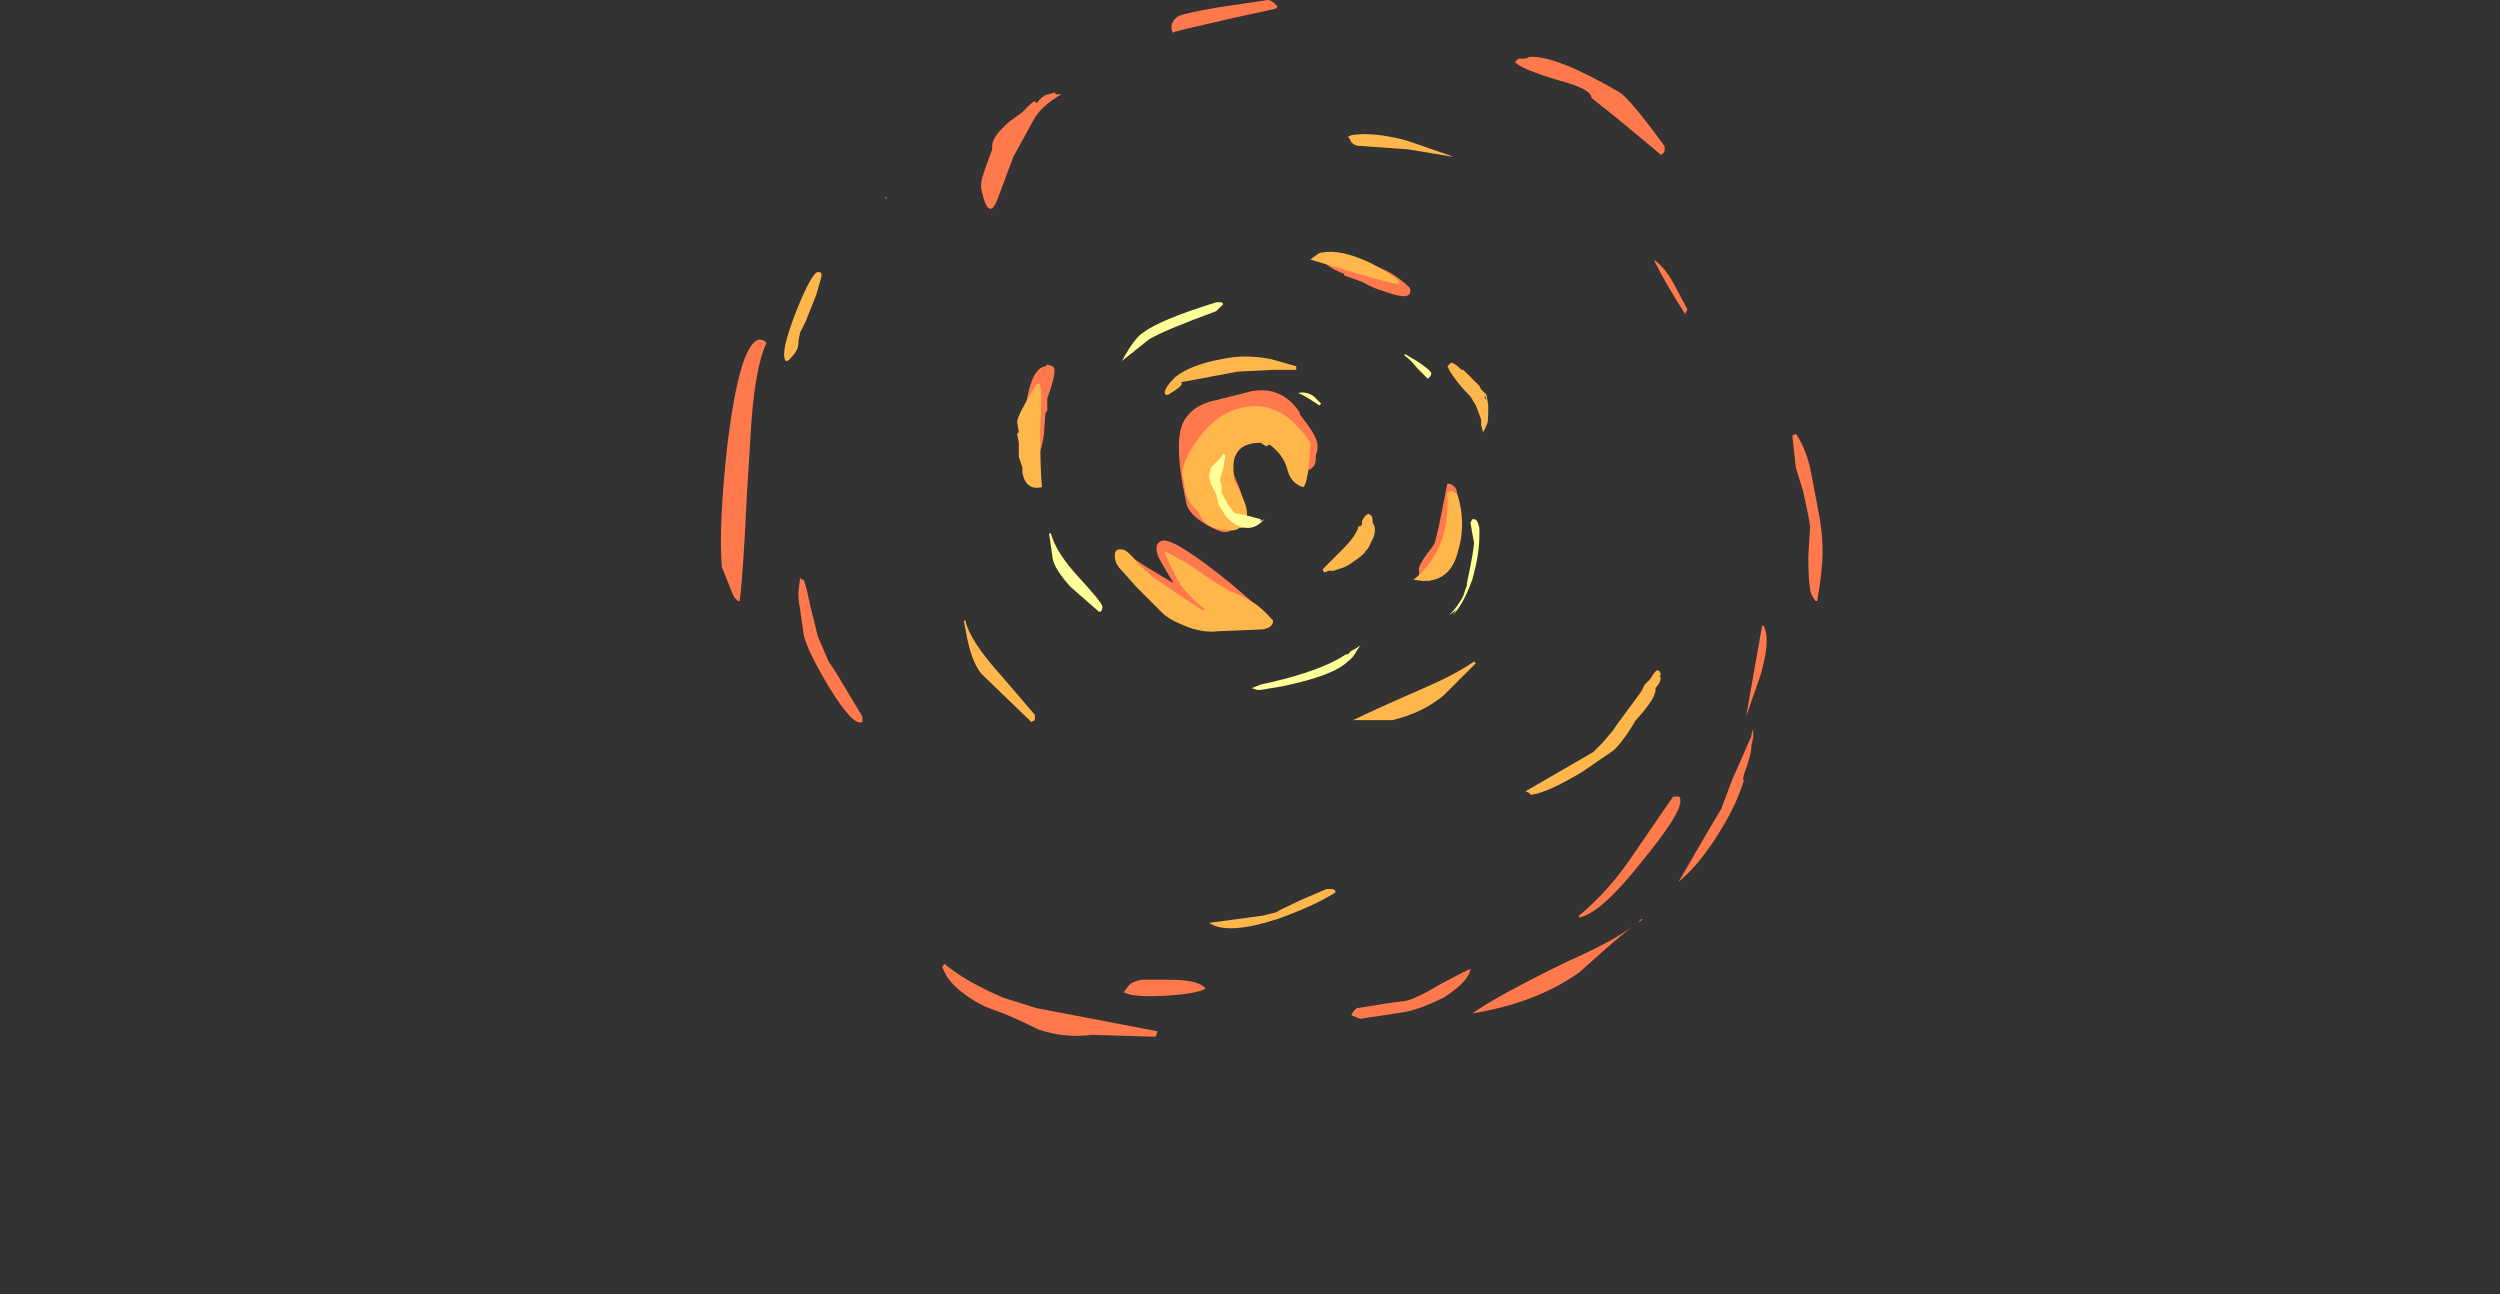 <?xml version="1.0" encoding="UTF-8" standalone="no"?>
<svg xmlns:ffdec="https://www.free-decompiler.com/flash" xmlns:xlink="http://www.w3.org/1999/xlink" ffdec:objectType="frame" height="254.8px" width="492.1px" xmlns="http://www.w3.org/2000/svg">
  <rect width="100%" height="100%" fill="#333333" stroke="none"/>
  <g transform="matrix(1.0, 0.0, 0.0, 1.0, 249.55, 80.5)">
    <use ffdec:characterId="1176" height="29.2" transform="matrix(7.0, 0.0, 0.0, 7.0, -107.45, -80.5)" width="30.95" xlink:href="#shape0"/>
  </g>
  <defs>
    <g id="shape0" transform="matrix(1.0, 0.0, 0.0, 1.0, 15.35, 11.5)">
      <path d="M9.85 -8.15 L9.1 -8.75 Q9.1 -9.0 8.15 -9.25 7.15 -9.55 6.95 -9.75 L7.05 -9.85 7.15 -9.85 Q7.3 -9.85 7.35 -9.9 8.1 -9.95 9.9 -8.9 10.2 -8.7 11.15 -7.4 11.2 -7.2 11.05 -7.15 10.7 -7.45 9.85 -8.15 M14.85 0.7 Q15.1 1.05 15.25 1.65 L15.45 2.7 Q15.6 3.4 15.6 4.0 15.6 4.55 15.45 5.4 L15.4 5.4 Q15.25 5.2 15.25 5.05 15.2 4.8 15.2 4.15 L15.25 3.3 Q15.2 2.95 15.05 2.3 L14.85 1.65 14.75 0.75 14.85 0.7 M13.85 7.5 L13.45 8.65 13.9 6.1 13.95 6.1 14.0 6.25 Q14.1 6.65 13.85 7.5 M13.65 9.15 L13.65 9.25 13.6 9.45 13.6 9.5 Q13.6 9.7 13.4 10.25 L13.35 10.45 13.4 10.4 Q13.2 11.1 12.7 11.9 12.15 12.8 11.55 13.3 L12.45 11.75 12.75 11.25 13.05 10.45 13.6 9.2 13.6 9.15 13.65 9.0 13.65 9.15 M10.85 -4.2 Q11.15 -4.0 11.4 -3.55 L11.8 -2.8 11.75 -2.7 11.75 -2.65 Q11.2 -3.5 10.85 -4.2 M3.3 -3.3 Q2.95 -3.4 2.7 -3.55 L2.45 -3.65 Q2.3 -3.7 2.15 -3.75 L2.15 -3.8 Q1.6 -4.0 1.45 -4.3 L2.75 -4.1 Q3.05 -4.05 3.5 -3.8 3.8 -3.6 4.0 -3.4 4.1 -3.0 3.3 -3.3 M0.9 0.15 L1.05 0.35 Q1.4 0.8 1.4 1.05 1.4 1.2 1.35 1.3 L1.35 1.4 Q1.35 1.5 1.3 1.6 L1.2 1.7 1.15 1.7 Q1.1 2.0 0.85 1.7 L0.4 1.1 -0.1 0.9 -0.65 0.95 Q-1.0 1.1 -1.0 1.45 -1.05 1.65 -0.85 2.1 -0.65 2.55 -0.75 2.65 L-0.7 2.8 Q-0.7 3.1 -1.0 3.3 -1.05 3.6 -1.55 3.35 -2.25 3.0 -2.3 2.6 -2.7 0.75 -2.3 0.25 -2.1 -0.05 -1.65 -0.2 L-0.45 -0.5 Q0.4 -0.65 0.9 0.1 L0.9 0.15 M5.3 2.25 L5.35 2.5 5.1 4.2 Q4.85 4.7 4.5 4.85 L4.5 4.8 Q4.25 4.95 4.25 4.5 4.25 4.35 4.65 3.85 L4.7 3.75 4.8 3.35 5.05 2.1 Q5.2 2.1 5.3 2.25 M10.5 12.75 Q9.35 14.2 8.75 14.3 L8.75 14.25 Q9.6 13.55 10.3 12.5 11.05 11.4 11.4 10.9 L11.55 10.9 Q11.6 10.9 11.6 11.0 11.65 11.35 10.5 12.75 M9.65 15.05 L8.75 15.85 Q7.55 16.7 5.75 17.0 6.45 16.5 8.4 15.55 9.75 14.95 10.25 14.55 L9.65 15.05 M10.4 14.45 L10.5 14.35 10.55 14.35 10.4 14.45 M4.95 16.55 Q4.35 16.85 3.9 16.95 L2.6 17.15 2.35 17.05 2.4 16.95 2.5 16.85 Q3.4 16.7 3.85 16.65 4.15 16.6 4.9 16.15 5.65 15.75 5.7 15.75 5.65 16.1 4.95 16.55 M-5.8 -8.85 Q-6.4 -8.5 -6.6 -8.1 L-7.15 -7.1 -7.6 -5.9 Q-7.85 -5.25 -8.05 -6.15 -8.1 -6.35 -7.95 -6.75 L-7.75 -7.3 -7.75 -7.4 Q-7.75 -7.65 -7.3 -8.05 L-6.9 -8.35 -6.75 -8.5 Q-6.6 -8.65 -6.55 -8.65 L-6.5 -8.6 Q-6.3 -8.85 -6.15 -8.85 L-6.0 -8.9 -5.95 -8.85 -5.8 -8.85 M0.0 -11.5 Q0.1 -11.5 0.25 -11.35 0.3 -11.3 0.2 -11.25 L-0.95 -11.0 -2.25 -10.7 -2.65 -10.6 -2.65 -10.55 -2.7 -10.65 Q-2.75 -10.9 -2.5 -11.05 -2.25 -11.15 -1.35 -11.3 L0.0 -11.5 M-6.05 -1.2 L-6.0 -1.15 -6.0 -1.05 Q-6.0 -0.85 -6.2 -0.3 L-6.2 0.05 -6.25 0.1 -6.3 0.75 Q-6.35 1.1 -6.45 1.3 L-6.8 -0.1 Q-6.65 -1.15 -6.25 -1.2 L-6.2 -1.25 -6.05 -1.2 M-0.9 5.75 L-2.05 5.75 -2.9 5.4 Q-3.85 4.9 -4.25 4.35 L-4.25 4.2 -4.1 4.05 Q-4.0 4.05 -3.4 4.45 L-2.65 4.9 Q-3.1 4.15 -3.1 4.1 -3.2 3.75 -2.95 3.7 -2.6 3.65 -1.05 4.9 L-0.35 5.5 -0.9 5.75 M-14.65 2.45 Q-14.75 4.6 -14.85 5.4 L-14.9 5.4 -15.0 5.3 -15.05 5.2 -15.35 4.45 Q-15.45 3.35 -15.2 1.05 -14.85 -1.85 -14.3 -1.95 -14.15 -1.95 -14.1 -1.85 -14.45 -1.1 -14.55 0.85 L-14.65 2.45 M-12.85 5.6 L-12.65 6.4 -12.35 7.1 -12.15 7.4 -11.4 8.65 -11.4 8.8 Q-11.65 8.95 -12.35 7.8 -12.95 6.8 -13.05 6.35 L-13.15 5.65 -13.15 5.6 Q-13.2 5.45 -13.2 5.15 L-13.15 4.75 -13.1 4.8 -13.05 4.8 Q-12.95 5.1 -12.85 5.6 M-1.75 16.3 Q-2.0 16.45 -2.9 16.5 -3.8 16.55 -4.05 16.4 L-3.9 16.2 Q-3.8 16.1 -3.55 16.05 -3.2 16.05 -2.8 16.05 -2.0 16.05 -1.8 16.25 L-1.75 16.3 M-7.45 16.55 L-6.5 16.85 -5.45 17.05 -3.1 17.5 -3.15 17.65 -3.25 17.65 -4.95 17.6 Q-5.7 17.7 -6.45 17.45 -7.25 17.05 -7.7 16.9 -8.15 16.75 -8.6 16.4 -9.0 16.1 -9.15 15.7 L-9.1 15.6 Q-8.5 16.1 -7.45 16.55" fill="#ff794d" fill-rule="evenodd" stroke="none"/>
      <path d="M2.25 -7.65 L2.35 -7.7 Q2.95 -7.8 3.9 -7.55 L5.2 -7.1 5.15 -7.1 3.95 -7.3 2.55 -7.4 Q2.45 -7.4 2.35 -7.5 L2.3 -7.6 2.25 -7.65 M6.1 -0.4 L6.1 -0.3 6.15 -0.25 6.1 -0.4 M6.15 0.45 Q6.1 0.6 6.05 0.65 L6.0 0.45 6.0 0.3 Q5.95 0.15 5.85 -0.1 L5.7 -0.35 Q5.3 -0.75 5.1 -1.1 L5.05 -1.2 5.15 -1.3 Q5.25 -1.3 5.45 -1.1 L5.5 -1.1 5.95 -0.65 6.0 -0.55 6.15 -0.4 6.2 -0.1 6.2 0.0 Q6.2 0.45 6.15 0.45 M3.7 -3.5 Q3.4 -3.55 2.55 -3.8 L1.2 -4.2 Q1.25 -4.25 1.4 -4.35 1.45 -4.4 1.55 -4.4 2.05 -4.5 2.9 -4.1 3.65 -3.7 3.7 -3.55 L3.7 -3.5 M0.8 -1.1 L0.15 -1.1 -0.85 -1.05 -2.45 -0.75 Q-2.3 -0.7 -2.8 -0.4 L-2.85 -0.4 Q-2.85 -0.35 -2.9 -0.45 -2.9 -0.6 -2.6 -0.9 -2.15 -1.25 -1.3 -1.4 -0.65 -1.55 0.1 -1.4 L0.8 -1.2 0.8 -1.1 M0.55 1.7 Q0.45 1.3 0.05 1.0 L-0.05 1.05 -0.2 0.95 Q-0.75 0.95 -0.9 1.3 -1.0 1.45 -0.95 2.0 -0.65 2.55 -0.6 2.8 -0.55 3.05 -0.65 3.25 -0.65 3.35 -0.8 3.35 -0.95 3.45 -1.15 3.4 -1.75 3.4 -1.95 2.9 L-2.1 2.75 Q-2.35 2.45 -2.35 2.05 L-2.4 1.9 Q-2.45 1.55 -2.0 0.9 -1.45 0.1 -0.65 -0.05 0.05 -0.2 0.7 0.35 1.0 0.65 1.2 0.95 1.2 1.1 1.15 1.6 1.1 2.1 1.0 2.2 0.65 2.1 0.55 1.7 M5.15 2.3 Q5.3 2.35 5.35 2.45 L5.4 2.65 Q5.55 3.35 5.35 4.0 5.1 5.0 4.1 4.8 5.1 4.0 5.05 2.5 L5.05 2.35 5.15 2.3 M2.65 3.15 Q2.75 2.95 2.85 2.95 L2.9 3.0 Q2.95 3.0 2.95 3.2 L3.0 3.3 Q3.05 3.5 2.9 3.75 2.85 3.9 2.75 4.0 2.7 4.1 2.4 4.3 2.2 4.45 2.0 4.5 L1.85 4.55 1.7 4.55 Q1.55 4.65 1.55 4.5 L2.1 3.95 Q2.5 3.55 2.55 3.3 L2.6 3.3 2.65 3.25 2.65 3.15 M5.8 7.1 L5.85 7.15 4.95 8.05 Q4.35 8.55 3.5 8.75 L2.4 8.75 Q2.9 8.5 4.5 7.8 5.3 7.45 5.8 7.1 M10.95 7.35 Q11.05 7.35 11.05 7.5 L11.0 7.5 11.05 7.55 Q11.05 7.7 10.9 7.85 10.95 8.1 10.35 8.75 9.9 9.5 9.65 9.65 L8.85 10.2 Q7.85 10.8 7.4 10.85 L7.35 10.8 7.25 10.75 9.15 9.65 9.4 9.4 9.7 9.05 9.8 8.9 10.5 7.95 10.6 7.75 10.75 7.6 Q10.9 7.35 10.95 7.35 M1.65 13.5 L1.8 13.5 Q1.85 13.5 1.9 13.55 L1.9 13.6 Q1.25 14.0 0.25 14.35 -1.15 14.8 -1.65 14.45 L-0.15 14.25 0.25 14.15 Q0.3 14.1 0.95 13.8 L1.65 13.5 M-10.7 -5.95 L-10.75 -5.9 -10.75 -5.95 -10.7 -5.95 M-6.15 -1.6 L-6.15 -1.6 M-6.4 -0.7 L-6.4 -0.6 Q-6.35 -0.45 -6.4 0.6 -6.4 1.7 -6.35 2.2 -6.8 2.3 -6.9 1.8 L-6.9 1.65 -7.0 1.35 -7.0 0.95 -7.05 0.7 -7.0 0.65 -7.05 0.35 Q-7.0 0.1 -6.5 -0.7 L-6.4 -0.7 M-6.55 8.6 Q-6.55 8.7 -6.55 8.75 L-6.65 8.8 -8.05 7.45 Q-8.35 7.1 -8.5 6.2 L-8.55 5.95 -8.5 5.95 Q-8.4 6.5 -7.45 7.55 L-6.55 8.6 M-1.75 5.65 Q-2.5 5.05 -2.65 4.55 L-2.7 4.5 -2.85 4.15 -2.9 4.0 Q-2.7 4.1 -2.25 4.35 L-1.6 4.8 -1.1 5.1 Q-1.0 5.15 -0.75 5.25 L-0.5 5.4 Q-0.25 5.5 0.15 5.95 0.15 6.15 -0.15 6.2 L-1.4 6.25 Q-1.75 6.3 -2.2 6.15 L-2.45 6.05 Q-2.8 5.9 -2.95 5.75 L-3.7 5.0 -4.1 4.55 Q-4.3 4.35 -4.3 4.15 L-4.3 4.05 Q-4.25 3.95 -4.2 3.95 L-4.1 3.95 Q-3.95 3.95 -3.6 4.4 L-3.2 4.75 -3.05 4.85 Q-2.25 5.4 -1.85 5.65 L-1.75 5.65 M-12.55 -3.75 Q-12.55 -3.7 -12.7 -3.2 L-13.0 -2.45 -13.15 -2.15 Q-13.2 -1.95 -13.2 -1.85 -13.2 -1.65 -13.4 -1.45 -13.6 -1.2 -13.6 -1.55 -13.6 -1.9 -13.2 -2.9 -12.8 -3.85 -12.65 -3.85 -12.55 -3.85 -12.55 -3.8 L-12.55 -3.75" fill="#ffb74c" fill-rule="evenodd" stroke="none"/>
      <path d="M3.85 -1.55 Q4.55 -1.15 4.6 -1.0 4.6 -0.95 4.55 -0.9 L4.5 -0.85 Q4.4 -0.95 4.2 -1.15 4.0 -1.4 3.85 -1.5 L3.85 -1.55 M1.5 -0.15 L1.45 -0.1 Q1.0 -0.4 0.85 -0.45 1.1 -0.5 1.3 -0.35 L1.5 -0.15 M5.95 3.55 Q5.95 4.1 5.75 4.8 5.5 5.5 5.2 5.8 L5.3 5.65 5.1 5.8 Q5.35 5.55 5.5 5.25 L5.6 4.95 5.6 4.9 Q5.8 3.95 5.8 3.75 L5.75 3.5 5.7 3.2 5.75 3.1 5.8 3.1 Q5.9 3.1 5.95 3.35 L5.95 3.55 M2.25 7.1 Q1.85 7.5 0.4 7.8 L-0.2 7.9 -0.3 7.9 -0.45 7.85 -0.2 7.75 Q1.2 7.45 1.95 7.05 L2.2 6.9 2.25 6.9 2.35 6.8 2.45 6.75 2.6 6.65 2.5 6.8 Q2.4 7.0 2.25 7.1 M-1.25 -2.95 L-1.45 -2.75 Q-2.95 -2.2 -3.35 -1.95 L-4.1 -1.35 Q-3.75 -2.0 -3.5 -2.15 -3.05 -2.5 -1.45 -3.0 L-1.3 -3.0 -1.25 -2.95 M-1.2 1.35 L-1.25 1.65 -1.35 2.0 -1.3 2.15 -1.3 2.35 -1.2 2.55 -1.15 2.6 -1.15 2.65 -1.0 2.85 Q-0.95 2.95 -0.8 2.95 -0.55 3.0 -0.2 3.1 L-0.2 3.15 -0.1 3.1 Q-0.45 3.5 -0.9 3.25 -1.15 3.1 -1.25 2.9 L-1.35 2.75 -1.4 2.65 -1.4 2.6 -1.45 2.4 -1.6 2.1 -1.65 1.9 -1.6 1.65 -1.3 1.35 -1.25 1.25 -1.2 1.3 -1.2 1.35 M-6.1 3.5 Q-5.95 4.05 -5.3 4.75 -4.7 5.4 -4.65 5.55 -4.65 5.65 -4.7 5.7 L-4.75 5.7 -5.55 5.0 Q-6.0 4.5 -6.05 4.2 L-6.15 3.5 -6.1 3.5" fill="#ffff99" fill-rule="evenodd" stroke="none"/>
    </g>
  </defs>
</svg>
